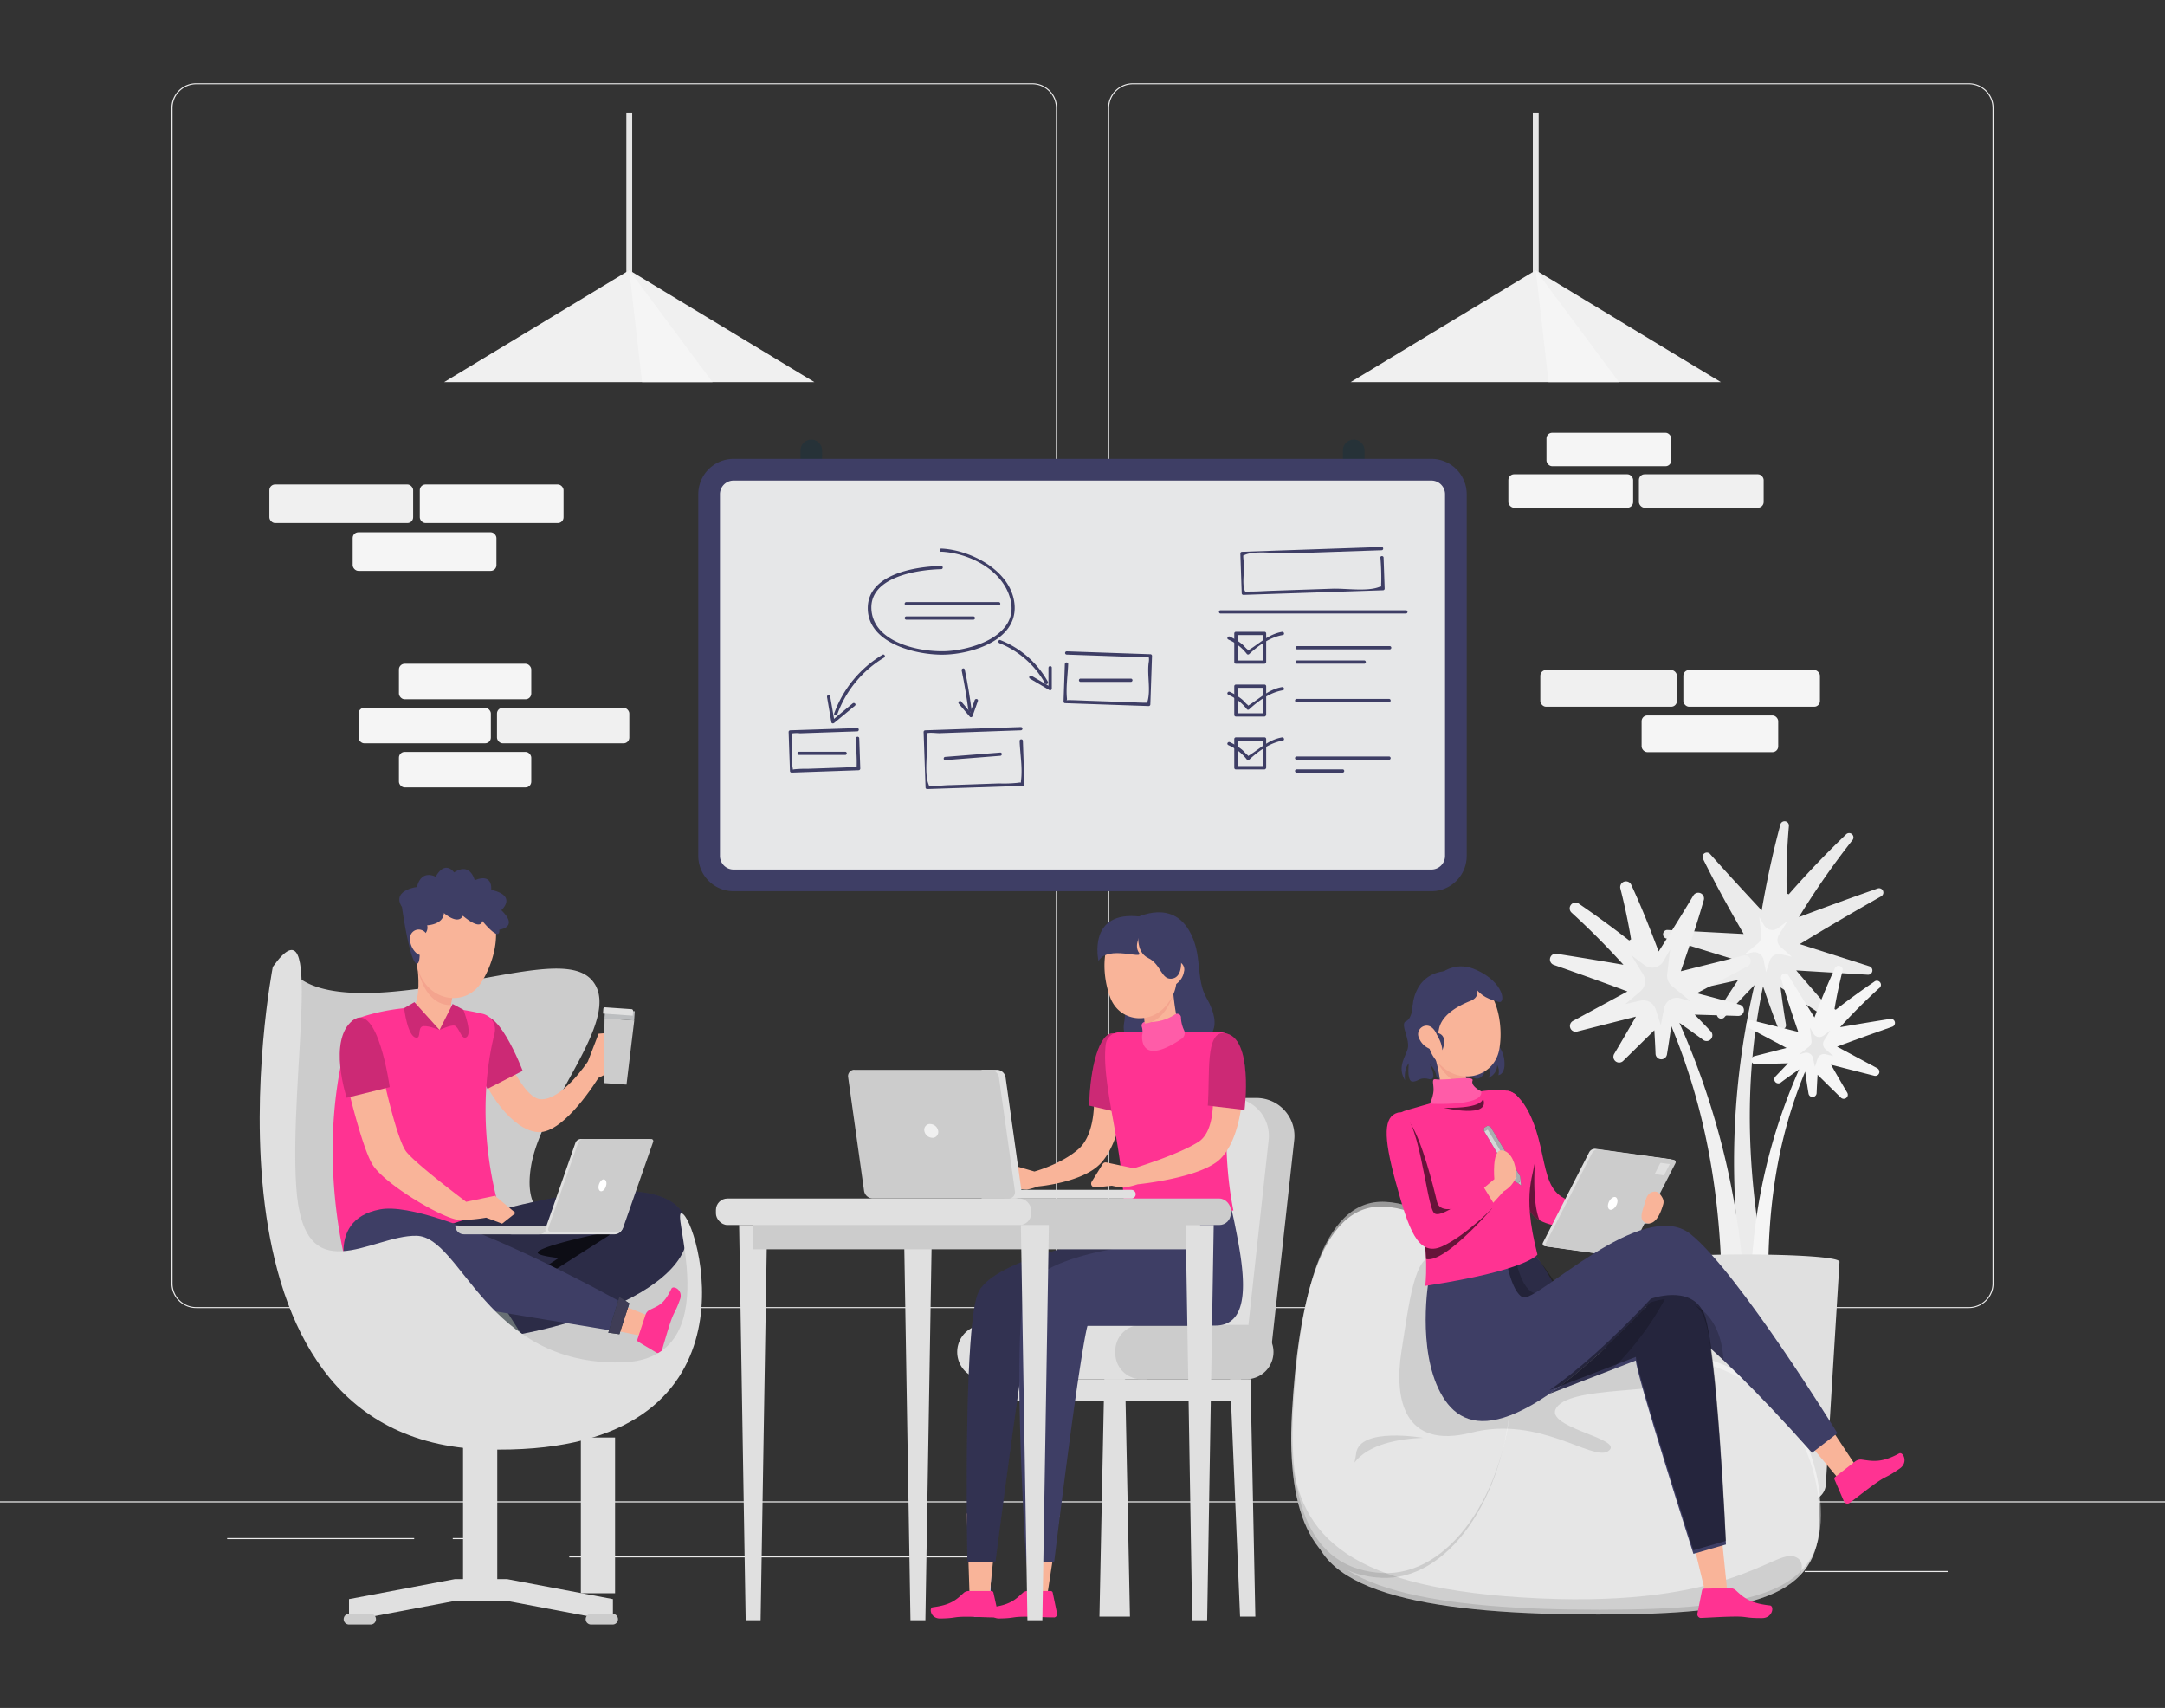  <!DOCTYPE svg PUBLIC "-//W3C//DTD SVG 1.1//EN" "http://www.w3.org/Graphics/SVG/1.1/DTD/svg11.dtd">
<svg id="a1cb9ae2-45c7-4710-b3ee-d75707dd75d7" data-name="Layer 1" xmlns="http://www.w3.org/2000/svg" width="865.76" height="682.89" viewBox="0 0 865.76 682.89">
<rect x="0" y="0" width="865.76" height="682.89" fill="#333333" stroke="none"/>
<defs>
<style xmlns="http://www.w3.org/1999/xhtml">*, ::after, ::before { box-sizing: border-box; }
img, svg { vertical-align: middle; }
</style>
<style xmlns="http://www.w3.org/1999/xhtml">*, body, html { -moz-osx-font-smoothing: grayscale; }
img, svg { max-width: 100%; }
</style>
</defs>
<g id="ef863172-59f6-4d36-a805-f70f85127a40" data-name="freepik--background-complete--inject-17">
<rect x="721.67" y="628.13" width="57.35" height="0.43" fill="#ebebeb"/>
<rect x="558.47" y="632.84" width="15.05" height="0.43" fill="#ebebeb"/>
<rect x="686.71" y="612.06" width="33.23" height="0.43" fill="#ebebeb"/>
<rect x="90.84" y="614.97" width="74.78" height="0.43" fill="#ebebeb"/>
<rect x="181.05" y="614.97" width="10.96" height="0.43" fill="#ebebeb"/>
<rect x="227.64" y="622.27" width="162.21" height="0.43" fill="#ebebeb"/>
<path d="M412.8,523H78.44a9.89,9.89,0,0,1-9.89-9.89v-470a9.89,9.89,0,0,1,9.89-9.8H412.8a9.88,9.88,0,0,1,9.88,9.89h0v469.9A9.88,9.88,0,0,1,412.8,523ZM78.44,33.71A9.48,9.48,0,0,0,69,43.16v470a9.48,9.48,0,0,0,9.46,9.46H412.8a9.48,9.48,0,0,0,9.45-9.46v-470a9.47,9.47,0,0,0-9.45-9.45Z" fill="#ebebeb"/>
<path d="M787.33,523H453a9.89,9.89,0,0,1-9.89-9.89v-470a9.89,9.89,0,0,1,9.89-9.8H787.33a9.88,9.88,0,0,1,9.88,9.89v469.9A9.88,9.88,0,0,1,787.33,523ZM453,33.71a9.48,9.48,0,0,0-9.46,9.45v470a9.48,9.48,0,0,0,9.46,9.46H787.33a9.48,9.48,0,0,0,9.45-9.46v-470a9.47,9.47,0,0,0-9.45-9.45Z" fill="#ebebeb"/>
<rect y="600.27" width="865.76" height="0.43" fill="#ebebeb"/>
<path d="M692.61,383.36l-26.46-8.17a1.73,1.73,0,0,1-1-2.22,1.7,1.7,0,0,1,1.62-1.14l30.51,1.61c-7.2-12.52-11.46-20.35-16.31-30.15a1.73,1.73,0,0,1,2.82-1.9c6.51,7.32,12,13.26,20.69,22.63,2.08-12.12,4.51-23.29,7.52-34.5a1.74,1.74,0,0,1,3.38.59,238.9,238.9,0,0,0-.89,27.15l.83.3q11-12.54,23.05-24.09a1.73,1.73,0,0,1,2.51,2.32,316.54,316.54,0,0,0-21.52,30.91q15.69-5.93,31.55-11.48a1.73,1.73,0,0,1,1.42,3.12c-11,6.21-21.79,12.57-32.63,19.15l27.9,8.88a1.73,1.73,0,0,1-.62,3.36L718.29,388c5.66,6.63,9.61,11.18,14.18,16.33a1.73,1.73,0,0,1-2.23,2.58c-5.77-3.83-10.82-7.22-18.22-12.12.76,5.88,1.4,10.39,2.18,14.92a1.73,1.73,0,0,1-3.29.92c-1.92-4.9-3.67-9.77-5.88-16.24-8.33,39.82-6.19,78.49,1.88,118.11l-10-1.74a309.84,309.84,0,0,1,4.68-116.91c-5,5.2-8.66,9.06-12.12,13a1.74,1.74,0,0,1-2.76-2c2.36-3.91,4.9-7.87,8.33-13-8.91,2-15,3.31-21.75,4.83a1.73,1.73,0,0,1-2-1.39,1.75,1.75,0,0,1,.87-1.83C678.38,390.15,684.14,387.38,692.61,383.36Z" fill="#ebebeb"/>
<path d="M678.53,397.12l20.33-10.77a2.3,2.3,0,0,0-1.64-4.27l-25.09,6.25c4.08-11.78,6.68-19.71,9.19-28.43a2.3,2.3,0,0,0-4.19-1.82c-4.12,6.92-8,13.16-13.85,22.35-3.57-9.42-7-18.18-11-26.73a2.3,2.3,0,0,0-4.31,1.54c1.73,6.79,3.17,13.63,4.28,20.33l-.76.45q-9.87-7.69-20.19-14.74a2.31,2.31,0,0,0-2.88,3.59q10.88,9.94,20.78,20.88-13.35-2.31-26.75-4.4a2.3,2.3,0,0,0-1.09,4.45c9.87,3.46,19.67,6.93,29.43,10.61l-21.62,11.71a2.3,2.3,0,0,0,1.73,4.26l23.29-5.91c-3.38,5.91-6,10.39-8.66,14.86a2.3,2.3,0,0,0,3.6,2.82l12.42-12.22c.2,3.46.38,6.54.48,9.38a2.3,2.3,0,0,0,4.57.3c.57-3.47,1.13-7.07,1.73-11.38,15.59,37.59,20.78,75.95,20.19,116.38l9.47-3.64a309.66,309.66,0,0,0-26.42-114c3.6,2.53,6.62,4.68,9.37,6.71a2.31,2.31,0,0,0,3.05-3.47c-1.87-2-3.93-4.1-6.31-6.53,6.93.2,12.23.35,17.32.52a2.3,2.3,0,0,0,.67-4.52C690.72,400.33,685.48,398.92,678.53,397.12Z" fill="#f0f0f0"/>
<path d="M714.43,419l-15.17-8.06a1.63,1.63,0,0,1-.66-2.2,1.65,1.65,0,0,1,1.82-.81l18.68,4.66c-3-8.76-4.93-14.58-6.8-21.09a1.63,1.63,0,0,1,3-1.28c3.08,5.09,6,9.76,10.28,16.6,2.62-7,5.32-13.5,8.28-19.89a1.63,1.63,0,0,1,3,1.09c-1.33,5.19-2.43,10.39-3.26,15.43l.49.27q7.49-5.83,15.34-11.16a1.63,1.63,0,1,1,2,2.56q-8.19,7.42-15.59,15.58,10-1.73,20-3.31a1.63,1.63,0,0,1,.78,3.16q-11,3.83-22,7.93l16.11,8.65a1.63,1.63,0,0,1-1.18,3l-17.32-4.4c2.53,4.45,4.45,7.77,6.46,11.15a1.63,1.63,0,0,1-2.54,2l-9.32-9.16c-.17,2.75-.29,5.11-.38,7.31a1.63,1.63,0,0,1-3.24.21c-.43-2.62-.86-5.42-1.35-8.77-11.39,27.41-15.1,55.41-14.72,84.85l-6.92-2.65a226,226,0,0,1,19.25-83.11c-2.79,2-5.19,3.63-7.24,5.19a1.62,1.62,0,0,1-2.16-2.42c1.47-1.56,3.06-3.22,4.95-5.2L702,425.5a1.63,1.63,0,0,1-.49-3.2C705.27,421.36,709.18,420.33,714.43,419Z" fill="#f5f5f5"/>
<path d="M671.68,600h51.63a6.82,6.82,0,0,0,6.82-6.4l5.47-89.07c.25-3.93-76.46-3.93-76.18,0l5.49,89.07A6.82,6.82,0,0,0,671.68,600Z" fill="#e0e0e0"/>
<path d="M668.54,394.18a5.21,5.21,0,0,1-1.85-4.62l1.16-9.87-2.65,4.59a5.19,5.19,0,0,1-7.08,1.94,3.76,3.76,0,0,1-.59-.39l-5.19-3.91,4.72,7.64a5.2,5.2,0,0,1-1,6.72l-6.11,5.19,6-1.37a5.19,5.19,0,0,1,6.13,3.46l2.06,6.31,1.32-6.7a5.2,5.2,0,0,1,6.08-4.13,4.94,4.94,0,0,1,.52.13l4,1.17Z" fill="#e6e6e6"/>
<path d="M703,377.18a3.77,3.77,0,0,0,1.35-3.38l-.85-7.22,1.94,3.36a3.81,3.81,0,0,0,5.2,1.41,3.62,3.62,0,0,0,.41-.27l3.78-2.86-3.47,5.58a3.81,3.81,0,0,0,.77,4.9l4.46,3.84-4.38-1a3.81,3.81,0,0,0-4.47,2.53l-1.5,4.6-1-4.9a3.83,3.83,0,0,0-4.5-3l-.32.08-2.94.86Z" fill="#f5f5f5"/>
<path d="M723.4,418.51a2.8,2.8,0,0,0,1-2.44l-.61-5.2,1.39,2.41a2.73,2.73,0,0,0,3.73,1l.28-.19,2.72-2.06-2.47,4a2.73,2.73,0,0,0,.53,3.46l3.21,2.76-3.14-.73a2.72,2.72,0,0,0-3.2,1.73l-1.09,3.31L725,423.1a2.74,2.74,0,0,0-3.22-2.16l-.25.06-2.11.62Z" fill="#e6e6e6"/>
<rect x="618.42" y="173.03" width="49.89" height="13.38" rx="2.29" fill="#f5f5f5"/>
<rect x="603.18" y="189.62" width="49.89" height="13.38" rx="2.29" fill="#f5f5f5"/>
<rect x="655.38" y="189.62" width="49.89" height="13.38" rx="2.29" fill="#f0f0f0"/>
<rect x="159.53" y="265.39" width="52.92" height="14.2" rx="2.29" fill="#f5f5f5"/>
<rect x="159.53" y="300.63" width="52.92" height="14.2" rx="2.29" fill="#f5f5f5"/>
<rect x="143.37" y="283" width="52.92" height="14.2" rx="2.29" fill="#f5f5f5"/>
<rect x="198.74" y="283" width="52.92" height="14.2" rx="2.29" fill="#f0f0f0"/>
<rect x="656.46" y="286.06" width="54.63" height="14.67" rx="2.29" fill="#f5f5f5"/>
<rect x="673.15" y="267.9" width="54.63" height="14.67" rx="2.29" fill="#f5f5f5"/>
<rect x="615.96" y="267.9" width="54.63" height="14.67" rx="2.29" fill="#f0f0f0"/>
<rect x="141.03" y="212.82" width="57.49" height="15.43" rx="2.29" fill="#f5f5f5"/>
<rect x="167.87" y="193.7" width="57.49" height="15.43" rx="2.29" fill="#f5f5f5"/>
<rect x="107.72" y="193.7" width="57.49" height="15.43" rx="2.29" fill="#f0f0f0"/>
<rect x="250.47" y="45" width="2.34" height="69.3" fill="#e6e6e6"/>
<polygon points="177.59 152.79 251.63 108.05 325.68 152.79 177.59 152.79" fill="#f0f0f0"/>
<polygon points="256.75 152.79 251.63 108.05 284.92 152.79 256.75 152.79" fill="#f5f5f5"/>
<rect x="612.96" y="45" width="2.34" height="69.3" fill="#e6e6e6"/>
<polygon points="540.1 152.79 614.14 108.05 688.18 152.79 540.1 152.79" fill="#f0f0f0"/>
<polygon points="619.25 152.79 614.14 108.05 647.42 152.79 619.25 152.79" fill="#f5f5f5"/>
</g>
<path d="M328.78,188.77h-8.66v-8.66a4.33,4.33,0,0,1,4.3-4.33h0a4.33,4.33,0,0,1,4.33,4.33Z" fill="#263238"/>
<path d="M545.64,188.77H537v-8.66a4.33,4.33,0,0,1,4.33-4.33h0a4.32,4.32,0,0,1,4.33,4.3v8.69Z" fill="#263238"/>
<rect x="283.57" y="187.8" width="298.62" height="164.2" rx="9.77" fill="#e6e7e8"/>
<path d="M572.43,356.33H293.34a14.12,14.12,0,0,1-14.1-14.1V197.57a14.12,14.12,0,0,1,14.1-14.1H572.43a14.11,14.11,0,0,1,14.09,14.1V342.23A14.11,14.11,0,0,1,572.43,356.33ZM293.34,192.13a5.46,5.46,0,0,0-5.44,5.44V342.23a5.46,5.46,0,0,0,5.44,5.44H572.43a5.46,5.46,0,0,0,5.43-5.44V197.57a5.46,5.46,0,0,0-5.43-5.44Z" fill="#3E3E65" data-secondary="true"/>
<path d="M376.4,220.58c11.15.52,24.85,7.36,27.7,19.27,3.47,14.34-15.58,20.17-26.26,20.52-10.17.31-27.47-3.31-29.25-15.59-2-14,18.08-17,27.86-17.21a.65.65,0,0,0,.54-.75.66.66,0,0,0-.54-.55c-10.18.25-29.43,3.12-29.43,16.89,0,14.28,19.86,18.9,30.78,18.58s28.62-5.67,27.95-19.41-17.21-22.43-29.33-23a.65.65,0,0,0,0,1.3Z" fill="#3E3E65" data-secondary="true"/>
<path d="M342.2,295.22c.12,3.69.5,7.43.38,11.12,0,1.09,1.21.43-.66.4s-3.46.12-5.29.17l-13.56.47a49.32,49.32,0,0,0-5.3.19c-1.87.28-.61.45-.71-.1-.73-3.88-.29-8.37-.43-12.33a7.25,7.25,0,0,1,0-2.08c.26-.85-1,.54-.44.28a12.17,12.17,0,0,1,3.76-.14l22.84-.78c.83,0,.85-1.34,0-1.3L316,292a.66.66,0,0,0-.64.66q.26,7.76.54,15.58a.66.66,0,0,0,.64.66l26.82-.94a.68.68,0,0,0,.66-.64l-.42-12.12c0-.83-1.33-.83-1.3,0Z" fill="#3E3E65" data-secondary="true"/>
<path d="M407.74,296.3c.17,5.09,1.23,10.82.54,15.84-.26,2,1.4.33-1.2.83a51.42,51.42,0,0,1-7.55.26l-19.3.68c-2.46,0-5.08.41-7.55.26s-.77.84-1.3-.42c-1.85-4.38-.43-12.78-.61-17.57,0-1.74.26-3.28-.43-2.86,1-.62,4.09-.14,5.35-.17L408.22,292a.65.65,0,0,0,0-1.3L370,292a.68.68,0,0,0-.66.66l.78,22.18a.63.63,0,0,0,.61.64h0L409,314.2a.64.64,0,0,0,.64-.64c-.19-5.77-.4-11.51-.59-17.32,0-.83-1.33-.83-1.3,0Z" fill="#3E3E65" data-secondary="true"/>
<path d="M552,222.86a90.16,90.16,0,0,1,.34,10.13c-.22,3.19,1.41.82-.9,1.73-4.95,1.86-13.35.47-18.68.66l-24.45.83c-2.79.11-5.59.31-8.38.3-.47,0-1.73.31-2.1,0-1.26-.73.9,1.52,0-.21-1.19-2.36-.26-7.72-.34-10.39,0-.66-.61-3.86-.16-4.42-.34.44-.64.85.4.39,4.23-1.94,13.07-.45,17.61-.61L552.5,220c.83,0,.83-1.33,0-1.3l-55.85,1.92a.67.67,0,0,0-.65.66c.19,5.32.36,10.61.55,15.93a.66.66,0,0,0,.66.64L553.05,236a.66.66,0,0,0,.66-.64l-.43-12.4c0-.83-1.34-.83-1.3,0Z" fill="#3E3E65" data-secondary="true"/>
<path d="M562.33,244H488a.66.66,0,0,0,0,1.3h74.3a.66.66,0,0,0,.54-.76A.65.65,0,0,0,562.33,244Z" fill="#3E3E65" data-secondary="true"/>
<path d="M555.82,258.34H518.63a.66.66,0,0,0,0,1.3h37.19a.66.66,0,0,0,0-1.3Z" fill="#3E3E65" data-secondary="true"/>
<path d="M545.64,264.07h-27a.67.67,0,0,0-.55.76.66.66,0,0,0,.55.54h27a.66.66,0,0,0,0-1.3Z" fill="#3E3E65" data-secondary="true"/>
<path d="M399.46,240.73H362.32a.66.66,0,0,0-.54.76.65.65,0,0,0,.54.54h37.14a.67.67,0,0,0,.55-.76A.68.68,0,0,0,399.46,240.73Z" fill="#3E3E65" data-secondary="true"/>
<path d="M389.33,246.46h-27a.66.66,0,0,0-.54.76.64.64,0,0,0,.54.54h27a.66.66,0,0,0,.55-.75A.68.68,0,0,0,389.33,246.46Z" fill="#3E3E65" data-secondary="true"/>
<path d="M555.56,279.45H518.42a.66.66,0,0,0,0,1.3h37.14a.66.66,0,0,0,.54-.76A.64.64,0,0,0,555.56,279.45Z" fill="#3E3E65" data-secondary="true"/>
<path d="M537,307.6H518.42a.66.66,0,0,0-.54.76.64.64,0,0,0,.54.54H537a.65.65,0,0,0,.54-.75A.66.66,0,0,0,537,307.6Z" fill="#3E3E65" data-secondary="true"/>
<path d="M338.06,300.56H319.48a.65.65,0,0,0,0,1.29h18.58a.65.65,0,0,0,.55-.75.66.66,0,0,0-.55-.54Z" fill="#3E3E65" data-secondary="true"/>
<path d="M400,300.89l-22,1.73c-.83,0-.85,1.36,0,1.3l22-1.74C400.81,302.18,400.83,300.82,400,300.89Z" fill="#3E3E65" data-secondary="true"/>
<path d="M452.29,271.33H432a.66.66,0,0,0,0,1.3h20.31a.67.67,0,0,0,.55-.76A.66.66,0,0,0,452.29,271.33Z" fill="#3E3E65" data-secondary="true"/>
<path d="M555.56,302.46H518.42a.66.66,0,0,0-.54.76.65.65,0,0,0,.54.54h37.14a.66.66,0,0,0,0-1.3Z" fill="#3E3E65" data-secondary="true"/>
<path d="M425.82,265.39l-.52,15.12a.62.62,0,0,0,.6.64h0l33.47,1.16a.66.66,0,0,0,.64-.64l.67-19.45a.65.65,0,0,0-.65-.64l-33.46-1.16a.65.65,0,0,0,0,1.3l28.49,1c1.07,0,3.62-.4,4.52.15s-.64-1.21-.21-.19a5.76,5.76,0,0,1,0,2.11c-.76,5,.93,11.08-.56,15.9-.36,1.18,1.3.17-1.05.28-2,0-4-.14-6-.21l-17.49-.61c-2.19-.08-4.39-.19-6.61-.22s-.83.64-1-.66c-.45-4.47.33-9.37.49-13.85a.67.67,0,0,0-.76-.55.66.66,0,0,0-.54.55Z" fill="#3E3E65" data-secondary="true"/>
<path d="M352.92,261.79a45.14,45.14,0,0,0-19.34,23.48c-.28.79,1,1.12,1.25.34a43.82,43.82,0,0,1,18.75-22.7C354.29,262.48,353.58,261.35,352.92,261.79Z" fill="#3E3E65" data-secondary="true"/>
<path d="M330.72,278.69c.57,3.36,1.16,6.73,1.73,10.09.09.54.75.57,1.09.3l8.37-6.93c.64-.54-.28-1.45-.92-.92l-8.36,6.93,1.07.28c-.57-3.36-1.14-6.74-1.73-10.1C331.83,277.51,330.58,277.87,330.72,278.69Z" fill="#3E3E65" data-secondary="true"/>
<path d="M399.69,257.18a36.23,36.23,0,0,1,18.21,16.05c.4.75,1.53.09,1.13-.66a37.53,37.53,0,0,0-19-16.64c-.78-.31-1.11.94-.34,1.25Z" fill="#3E3E65" data-secondary="true"/>
<path d="M419.27,266.88v8.47l1-.56-7.76-4.59a.65.65,0,0,0-.64,1.13l7.76,4.59a.66.66,0,0,0,.89-.27.64.64,0,0,0,.08-.3v-8.47a.66.66,0,0,0-1.3,0Z" fill="#3E3E65" data-secondary="true"/>
<path d="M384.56,268.06c1.12,5.35,2,10.75,2.73,16.17.12.81,1.37.47,1.25-.35-.75-5.42-1.6-10.82-2.74-16.17C385.63,266.9,384.38,267.24,384.56,268.06Z" fill="#3E3E65" data-secondary="true"/>
<path d="M389.78,279.93c-.71,2-1.42,4-2.11,6l1.08-.27q-2.19-2.61-4.4-5.2c-.54-.64-1.46.29-.92.92l4.4,5.19a.65.65,0,0,0,.93,0,.78.78,0,0,0,.16-.28l2.13-6C391.33,279.48,390.06,279.15,389.78,279.93Z" fill="#3E3E65" data-secondary="true"/>
<path d="M505.69,264.09H494.21l.66.64V253.27l-.66.64h11.48l-.66-.64v11.46a.66.66,0,0,0,.76.54.64.64,0,0,0,.54-.54V253.27a.66.66,0,0,0-.64-.66H494.21a.66.66,0,0,0-.64.66v11.46a.66.66,0,0,0,.64.66h11.48a.66.66,0,0,0,0-1.3Z" fill="#3E3E65" data-secondary="true"/>
<path d="M505.69,285.2H494.21l.66.64V274.38l-.66.64h11.48l-.66-.64v11.46a.66.66,0,0,0,.76.54.64.64,0,0,0,.54-.54V274.38a.66.66,0,0,0-.64-.66H494.21a.66.66,0,0,0-.64.66v11.46a.66.66,0,0,0,.64.66h11.48a.67.67,0,0,0,.55-.76A.66.66,0,0,0,505.69,285.2Z" fill="#3E3E65" data-secondary="true"/>
<path d="M505.69,306.29H494.21l.66.66V295.47l-.66.65h11.48l-.66-.65V307a.67.67,0,0,0,.76.54.66.66,0,0,0,.54-.54V295.47a.67.67,0,0,0-.64-.65H494.21a.67.67,0,0,0-.64.65V307a.66.66,0,0,0,.64.64h11.48a.67.67,0,0,0,.55-.76A.66.66,0,0,0,505.69,306.29Z" fill="#3E3E65" data-secondary="true"/>
<path d="M491.15,255.69a19.07,19.07,0,0,1,7.39,5.7.65.65,0,0,0,.88.22l.13-.1c3.74-3.46,8.39-6.77,13.45-7.62.83-.14.48-1.4-.33-1.26-5.33.92-8.74,4.43-13.11,7.15-1.4.88-.1.4-.57,0-.9-.64-1.63-1.73-2.53-2.41a22.24,22.24,0,0,0-4.67-2.84c-.75-.34-1.4.78-.64,1.11Z" fill="#3E3E65" data-secondary="true"/>
<path d="M491.15,277.79a18.83,18.83,0,0,1,7.39,5.68.65.65,0,0,0,.88.23.57.57,0,0,0,.13-.1c3.74-3.46,8.39-6.77,13.45-7.61.83-.14.48-1.41-.33-1.27-5.33.9-8.74,4.43-13.11,7.15-1.4.89-.1.4-.57,0-.9-.65-1.63-1.73-2.53-2.4a22.33,22.33,0,0,0-4.67-2.86c-.75-.33-1.4.78-.64,1.12Z" fill="#3E3E65" data-secondary="true"/>
<path d="M491.15,297.91a18.83,18.83,0,0,1,7.39,5.68.65.65,0,0,0,.88.23l.13-.09c3.74-3.47,8.39-6.78,13.45-7.62.83-.16.48-1.41-.33-1.27-5.33.9-8.74,4.44-13.11,7.15-1.4.89-.1.4-.57,0-.9-.65-1.63-1.73-2.53-2.4a22.33,22.33,0,0,0-4.67-2.86c-.75-.33-1.4.78-.64,1.13Z" fill="#3E3E65" data-secondary="true"/>
<path d="M524.88,607.68c0,30.42,51.18,37.85,114.28,37.85s88.46-7.43,88.46-37.85-17.69-67.39-80.91-67.39S524.88,577.27,524.88,607.68Z" fill="#ccc"/>
<path d="M525.41,605.76c0,30.42,51.18,37.85,114.28,37.85s88.46-7.43,88.46-37.85-17.69-67.39-80.91-67.39S525.41,575.35,525.41,605.76Z" fill="#fff" opacity="0.5" style="isolation:isolate"/>
<path d="M516.64,565.06c-2.34,41.82,9.22,64.4,35.6,65.8s49.62-31.25,51.94-73.07-24.24-73.86-50.59-75.34S519,523.23,516.64,565.06Z" fill="#ccc"/>
<path d="M517.17,563.14c-2.34,41.82,9.23,64.4,35.6,65.8s49.62-31.25,51.94-73.07S580.47,482,554.12,480.53,519.49,521.31,517.17,563.14Z" fill="#fff" opacity="0.5" style="isolation:isolate"/>
<path d="M645.41,543.89s24.54-3.12,26.7,5.54-40.47,3.89-49,12.55,27.81,13.11,19.9,18.29c-6.22,4.07-27.47-14.39-54.58-7.47s-31-13.52-28-32.51,5.2-39.41,13.42-37.85S608.75,541.36,645.41,543.89Z" opacity="0.1" style="isolation:isolate"/>
<path d="M569.1,574.9s-25.38-4.47-26.79,6.16S539,576,569.1,574.9Z" opacity="0.1" style="isolation:isolate"/>
<path d="M528.12,619.78c-7.14-8.36-11-21.33-11.71-38.7,3.26,33.07,22.51,54.51,99.13,58s93.73-19.48,102-16.73c3.47,1.14,3.47,4.31,2.32,7.58-11.7,12.12-37.26,15.59-80.69,15.59C585.45,645.53,540.41,640.13,528.12,619.78Z" opacity="0.1" style="isolation:isolate"/>
<path d="M660.08,478.26a11.7,11.7,0,0,0-5.7,2.72c-2.13,2.15-8.35,1.92-8.35,1.92l-.62,7.05,14.2-.83Z" fill="#d1d3d4"/>
<path d="M602.81,436.15c1.86-.1,9,3.6,13.23,22.34s3.33,25,36.54,22.87l-1.08,9.34s-28.77,3.08-37.36-3.81S596,436.55,602.81,436.15Z" fill="#FF3392" data-primary="true"/>
<path d="M612.37,459.2l1.63,2.86s-1.73,17.64,1.61,25.78a11.19,11.19,0,0,1-1.47-.95c-2.3-1.86-4.68-6.38-6.79-12Z" opacity="0.6" style="isolation:isolate"/>
<path d="M565,401.75s-.24,5.47-2.77,6.58,1.86,7.37.63,11.2-4.06,7.27-1,12.4c0,0-.65-4.28,1.51-6.82,0,0-.9,7.16,1.42,7.32s2.77-1.94,6.58-1,.45-5.85.45-5.85a8.1,8.1,0,0,1,2.56,4.59c1,3.58,11.1-.56,15.21.91s5.19-6.09,5.19-6.09,1.84,4.5.35,6a5.57,5.57,0,0,0,3.58-5.2,5.43,5.43,0,0,1,.47,4.1s3.12-.22,2.34-6.25-5.48-7.75-6.7-12.53S578.5,397,578.5,397Z" fill="#3E3E65" data-secondary="true"/>
<path d="M573.14,420.15,586,428.52c0,9,6.46,8.53,6.46,8.53s.11,3.15-7.74,4.31a49.86,49.86,0,0,1-10.56.85C578,437.52,575,426.28,573.14,420.15Z" fill="#f9b499"/>
<path d="M586.8,433.35a11.54,11.54,0,0,1-.89-4.89L574.45,421l-.71,1.28S578.07,433.92,586.8,433.35Z" fill="#f4a48e" style="isolation:isolate"/>
<path d="M569.36,406.4c1.3,10.48,1.63,15,7.27,20,8.49,7.62,21.06,3.74,22.93-6.92,1.73-9.6-.75-25.11-11.29-28.64a14.36,14.36,0,0,0-18.91,15.58Z" fill="#f9b499"/>
<path d="M588.46,391.57s5.63,6.23-.5,8.65-11.66,6.18-12.56,11.36a6.31,6.31,0,0,1-5.9,5.33s-8.1-10.28-2.87-21.07S586.33,387.79,588.46,391.57Z" fill="#3E3E65" data-secondary="true"/>
<path d="M572.2,393.18s6.77-10.48,18.11-5.41,11.85,13.68,9,12.83-7.4-1.73-10.65-7.56S572.2,393.18,572.2,393.18Z" fill="#3E3E65" data-secondary="true"/>
<path d="M573.86,412.92s5.6-.33,2.93,7A12.76,12.76,0,0,0,573.86,412.92Z" fill="#3E3E65" data-secondary="true"/>
<path d="M567.39,414.89a7.7,7.7,0,0,0,4,4.31c2.46,1.13,4.1-1,3.75-3.46-.31-2.27-1.95-5.61-4.6-5.66a3.46,3.46,0,0,0-3.46,3.46A3.14,3.14,0,0,0,567.39,414.89Z" fill="#f9b499"/>
<path d="M647.59,502.4l-29.9-4.14a1,1,0,0,1-.81-1.05,1.18,1.18,0,0,1,.1-.3l18.49-36.15a2.61,2.61,0,0,1,2.7-1.41l29.91,4.14a.92.92,0,0,1,.8,1,.9.9,0,0,1-.09.32L650.21,501A2.6,2.6,0,0,1,647.59,502.4Z" fill="#e0e0e0"/>
<path d="M648.73,502.61l-29.92-4.16a.91.91,0,0,1-.78-1,.8.8,0,0,1,.09-.3L636.68,461a2.66,2.66,0,0,1,2.72-1.4l29.9,4.13a.94.94,0,0,1,.79,1.07,1.31,1.31,0,0,1-.09.28l-18.56,36.16A2.68,2.68,0,0,1,648.73,502.61Z" fill="#ccc"/>
<path d="M665.22,469.92l-3.46-.49a.09.09,0,0,1,0-.14h0l2.13-4.18a.33.33,0,0,1,.31-.15l3.46.47a.1.1,0,0,1,0,.14h0l-2.13,4.14A.33.33,0,0,1,665.22,469.92Z" fill="#e0e0e0"/>
<path d="M646.59,481.4c-.51,1.4-1.73,2.44-2.62,2.32s-1.26-1.39-.76-2.79,1.73-2.46,2.62-2.34S647.11,480,646.59,481.4Z" fill="#fff"/>
<polygon points="676.87 615.87 682.55 639.16 690.71 636.26 688.3 612.61 676.87 615.87" fill="#f9b499"/>
<path d="M691.36,635l-9.87.19a.89.89,0,0,0-.88.73l-1.85,9.26a1.52,1.52,0,0,0,1.18,1.73h.33c4.08-.15,7.72-.45,12.81-.53,6-.11,4.48.64,11.55.6,4.26,0,5-4.86,3.15-5.07-8.29-.89-10.67-3.34-13.85-6.24A3.73,3.73,0,0,0,691.36,635Z" fill="#FF3392" data-primary="true"/>
<path d="M597.78,503l13-5a77.46,77.46,0,0,1,11.12,16.58c4.26,9-16.24,9-16.24,9l-6.46-12.12Z" fill="#3E3E65" data-secondary="true"/>
<path d="M600.84,507.1l13-5A77.52,77.52,0,0,1,625,518.67c4.26,9-16.24,9-16.24,9l-6.46-12.12Z" opacity="0.3" style="isolation:isolate"/>
<path d="M605.36,500.1c3.69,20.41,10.3,16.76,10.3,16.76l-2.89,4.26-7.86,1-5.68-10.66L597.78,503Z" opacity="0.2" style="isolation:isolate"/>
<polygon points="720.35 573.51 738.6 595.3 745.02 590.47 728.99 566.24 720.35 573.51" fill="#f9b499"/>
<path d="M741.77,584.39l-7.83,6.09a.92.92,0,0,0-.31,1.11l3.72,8.66a1.52,1.52,0,0,0,2,.82h0l.29-.15c3.27-2.44,6.1-4.75,10.24-7.73,4.88-3.46,4.06-2,9.87-6.06,3.46-2.44,1.29-6.82-.32-6-7.3,4-10.84,3-15.15,2.44A3.69,3.69,0,0,0,741.77,584.39Z" fill="#FF3392" data-primary="true"/>
<path d="M571.3,511.82s-4.73,27.34,4.71,45,30.37,20.88,84.17-36.1c0,0,18.91,8.79,64.45,60.15l10.13-7.84S695.12,508.67,676,493.4s-61.68,27.7-67.06,25.28c-4.8-2.13-7.07-17-7.07-17Z" fill="#3E3E65" data-secondary="true"/>
<path d="M619.63,557.27c10.87-7.49,24.24-19.23,40.55-36.55,0,0,15.58-5.77,21,5.35s9,91.46,9,91.46l-13,3.74s-23.16-72.52-23-77.3Z" fill="#3E3E65" data-secondary="true"/>
<path d="M619.63,555.83c10.87-7.5,24.24-19.24,40.55-36.55,0,0,15.58-5.77,21,5.35s9,91.46,9,91.46l-13,3.74s-23.16-72.52-23-77.3Z" opacity="0.4" style="isolation:isolate"/>
<path d="M681.18,526.07a11.39,11.39,0,0,0-3.86-4.54c4.62,2.45,11.12,8.33,11.88,22.36h0q-2.76-2.6-5.19-4.83A53.56,53.56,0,0,0,681.18,526.07Z" opacity="0.2" style="isolation:isolate"/>
<path d="M660.18,520.72a27.46,27.46,0,0,1,5.59-1.28,120.05,120.05,0,0,1-21.24,28.19l-24.9,9.59C630.5,549.78,643.82,538,660.18,520.72Z" opacity="0.2" style="isolation:isolate"/>
<path d="M614.8,501.62s-3.88,6.29-44.87,12.52c0,0,1.82-12.66-2.51-30.77s-20.26-35.15-4.67-39.55,42.59-13.45,44.91-3.65,6.55,14.08,6.37,21.89S608.13,475.54,614.8,501.62Z" fill="#FF3392" data-primary="true"/>
<path d="M665.11,481.47a3.31,3.31,0,0,0-.27-2.45c-.61-1.19-1.73-2.73-3.24-2.58-2.49.25-3.15,2-3.78,4.33s-2.59,6.41-.34,7.83S662.92,489.22,665.11,481.47Z" fill="#f9b499"/>
<path d="M571.79,441.28s21.8,1.24,20.51-4.95c0,0-4.24-2-3.46-4.26s-10.39.08-14.79-.54c-1.73-.26-.65,2.08-.78,4.57A14.89,14.89,0,0,1,571.79,441.28Z" fill="#FF3392" data-primary="true"/>
<path d="M571.79,441.28s21.8,1.24,20.51-4.95c0,0-4.24-2-3.46-4.26s-10.39.08-14.79-.54c-1.73-.26-.65,2.08-.78,4.57A14.89,14.89,0,0,1,571.79,441.28Z" fill="#fff" opacity="0.2"/>
<path d="M568.34,487.63l15.95-.21,5.42-3.69,6.13-2.71.81,2.16s-19,22.15-26.41,20.21A101.84,101.84,0,0,0,568.34,487.63Z" opacity="0.6" style="isolation:isolate"/>
<path d="M581.79,483.08s-6.11,1.85-7.15-2.6c-1.5-6.39-6-24.24-10.51-31.06C559.28,442,569,477.67,569,477.67l2.16,7.52,3.47,4.62,7.37-5.19Z" opacity="0.6" style="isolation:isolate"/>
<path d="M593,439.13s.76,4.17-15.59,3.79C577.38,442.92,596.48,447.49,593,439.13Z" opacity="0.6" style="isolation:isolate"/>
<polygon points="608.29 473.95 608.06 472.19 606.81 472.93 608.29 473.95" fill="#263238"/>
<polygon points="608.29 473.95 608.06 472.19 606.81 472.93 608.29 473.95" fill="#fff" opacity="0.7" style="isolation:isolate"/>
<polygon points="593.36 452.03 593.57 450.89 594.88 450.11 595.98 450.45 607.89 470.31 608.15 472.24 606.83 473.03 605.26 471.89 593.36 452.03" fill="#263238"/>
<polygon points="593.36 452.03 593.57 450.89 594.88 450.11 595.98 450.45 607.89 470.31 608.15 472.24 606.83 473.03 605.26 471.89 593.36 452.03" fill="#fff" opacity="0.6" style="isolation:isolate"/>
<rect x="599.31" y="450.45" width="1.52" height="22.54" transform="translate(-152 374.22) rotate(-30.94)" fill="#fff" opacity="0.5" style="isolation:isolate"/>
<path d="M590.81,477.14l6.76-5.68s-1-11.36,2.68-11.5c3-.12,5.42,3.46,6,8.42s-5,8-5,8l-6.53,7.18Z" fill="#f9b499"/>
<path d="M452.38,367.93s15.18-9.35,23.1,4.07c5.61,9.52,2.51,19.05,6.92,26.87,6.93,12.12,2.32,17.85-8.07,20s-27.06,1.87-24.76-10.25C451.93,396.24,440.36,367.76,452.38,367.93Z" fill="#3E3E65" data-secondary="true"/>
<path d="M469,395s1.26,17.78,4.59,18.09a18.62,18.62,0,0,1-15.59,0l-.53-8.19Z" fill="#f9b499"/>
<polygon points="395.62 646.38 389.51 646.38 391.45 551.44 399.6 551.44 395.62 646.38" fill="#407bff"/>
<polygon points="395.62 646.38 389.51 646.38 391.45 551.44 399.6 551.44 395.62 646.38" fill="#fff" opacity="0.7" style="isolation:isolate"/>
<polygon points="445.76 646.38 439.65 646.38 441.59 551.44 449.75 551.44 445.76 646.38" fill="#e0e0e0"/>
<polygon points="495.89 646.38 502 646.38 500.06 551.44 491.91 551.44 495.89 646.38" fill="#e0e0e0"/>
<rect x="395.98" y="551.44" width="100.32" height="8.88" fill="#e0e0e0"/>
<polygon points="445.75 646.38 451.86 646.38 449.92 551.44 441.76 551.44 445.75 646.38" fill="#e0e0e0"/>
<path d="M502.4,439H485.78c-8.66,0-18,4.52-20.45,12.88-6.93,23.69-12.12,97.94-12.12,97.94h44.5a10.6,10.6,0,0,0,10.53-9.44l9.31-84.5a15.2,15.2,0,0,0-13.43-16.79A16.37,16.37,0,0,0,502.4,439Z" fill="#ccc"/>
<path d="M492.26,439H475.63c-8.65,0-18,4.52-20.43,12.88-6.92,23.69-12.12,97.94-12.12,97.94H486a12.31,12.31,0,0,0,12.24-11l9.08-83a15.22,15.22,0,0,0-13.49-16.78A14.12,14.12,0,0,0,492.26,439Z" fill="#e0e0e0"/>
<path d="M458.63,551.44h-65a10.86,10.86,0,0,1-10.85-10.86h0a10.86,10.86,0,0,1,10.85-10.86h65Z" fill="#e0e0e0"/>
<path d="M498.37,551.44h-42A10.39,10.39,0,0,1,446,541.05v-.94a10.39,10.39,0,0,1,10.39-10.39h42a10.86,10.86,0,0,1,10.86,10.86h0a10.86,10.86,0,0,1-10.86,10.86Z" fill="#ccc"/>
<path d="M437.4,436.81s1.46,15.81-6,22.51c-6.78,6.1-17.75,9.09-17.75,9.09L404,465.59a2.37,2.37,0,0,0-2.49.74l-4.31,5.2a2.47,2.47,0,0,0,.48,3.46h0a2.54,2.54,0,0,0,1.86.52l5-.61a41.69,41.69,0,0,0,6.09.75,32.83,32.83,0,0,0,4.56-1.28s17.23-1.49,24.57-8.83,9.19-22.6,9.19-22.6Z" fill="#f9b499"/>
<polygon points="386.65 605.13 387.78 639.69 395.52 639.69 399.13 604.51 386.65 605.13" fill="#f9b499"/>
<path d="M387.65,636.14h8.82a.8.8,0,0,1,.79.64l1.84,8.3a1.37,1.37,0,0,1-1,1.63h-.28c-3.67,0-6.92-.28-11.51-.28-5.4,0-4,.62-10.39.71-3.83,0-4.52-4.31-2.89-4.52,7.43-.92,9.56-3.17,12.43-5.82A3.25,3.25,0,0,1,387.65,636.14Z" fill="#FF3392" data-primary="true"/>
<path d="M477.19,475.25s24.1,54.77.95,54.77h-66.8s-2.89,14.56-13.3,94.61H386.88s-1.87-93.76,4.31-107.74c4.83-11,35.86-18.8,50.54-21.68a9.37,9.37,0,0,0,7.51-7.94l3.26-13.46Z" fill="#3E3E65" data-secondary="true"/>
<path d="M477.19,475.25s24.1,54.77.95,54.77h-66.8s-2.89,14.56-13.3,94.61H386.88s-1.87-93.76,4.31-107.74c4.83-11,35.86-18.8,50.54-21.68a9.37,9.37,0,0,0,7.51-7.94l3.26-13.46Z" opacity="0.2" style="isolation:isolate"/>
<polygon points="409.89 605.15 411.19 639.24 418.58 639.23 423.89 604.53 409.89 605.15" fill="#f9b499"/>
<path d="M411.34,636.14h8.83a.82.82,0,0,1,.8.64l1.73,8.3a1.35,1.35,0,0,1-1,1.62h-.32c-3.67,0-6.92-.28-11.49-.28-5.41,0-4,.62-10.39.71-3.81,0-4.5-4.31-2.89-4.52,7.42-.92,9.57-3.17,12.45-5.82A3.22,3.22,0,0,1,411.34,636.14Z" fill="#FF3392" data-primary="true"/>
<path d="M489.38,476.2s1.73,0,4.33,12.94C497,505.57,501.81,530,486,530H434.91s-2.5,5.94-13.37,94.61H410.37s-6.2-94.89,0-108.86c4.76-10.77,28.42-15.71,41.44-17.4a7.7,7.7,0,0,0,6.92-7.21c.11-3.91-.46-15.58-.46-15.58Z" fill="#3E3E65" data-secondary="true"/>
<path d="M445.63,413.16c-6.24-.94-9.75,14.4-10.08,28.88l14.79,3.46S457.28,414.92,445.63,413.16Z" fill="#FF3392" data-primary="true"/>
<path d="M445.63,413.16c-6.24-.94-9.75,14.4-10.08,28.88l14.79,3.46S457.28,414.92,445.63,413.16Z" opacity="0.2"/>
<path d="M449.57,483.08a210.93,210.93,0,0,0-2.39-23.26c-2.33-14.89-6.35-31.63-5-42.23a5.49,5.49,0,0,1,5.64-4.83h40.45a4.6,4.6,0,0,1,4.5,4.68,1.93,1.93,0,0,0,0,.24c-1.39,11.36-4.9,39.61.45,66.3C493.21,484,462.32,486.44,449.57,483.08Z" fill="#FF3392" data-primary="true"/>
<path d="M484.65,433s2.69,18.39-5.42,23.57-25.83,10.54-25.83,10.54l-11-2.32a1.37,1.37,0,0,0-1.45.61l-4.4,7.1a1.48,1.48,0,0,0,.15,1.73h0a1.58,1.58,0,0,0,1.32.54l6.63-.68a31.21,31.21,0,0,0,4.61.76,37,37,0,0,0,5.69-1.33s25.34-2.48,33.08-10.2,8.65-23.79,8.65-23.79Z" fill="#f9b499"/>
<path d="M489.71,413.11c-7.86-.94-5.78,16.62-6.73,28.93l14.68,1.73S501.4,414.49,489.71,413.11Z" fill="#FF3392" data-primary="true"/>
<path d="M489.71,413.11c-7.86-.94-5.78,16.62-6.73,28.93l14.68,1.73S501.4,414.49,489.71,413.11Z" opacity="0.2"/>
<path d="M456.74,413.9s-1.52,13.11,15.81,1.42a2.71,2.71,0,0,0,.95-3.37,12.87,12.87,0,0,1-1.26-5.2,1.49,1.49,0,0,0-2.3-1.18,18,18,0,0,1-11.78,3,1.51,1.51,0,0,0-1.63,1.38,1.48,1.48,0,0,0,.06.55A6.75,6.75,0,0,1,456.74,413.9Z" fill="#FF3392" data-primary="true"/>
<path d="M456.74,413.9s-1.52,13.11,15.81,1.42a2.71,2.71,0,0,0,.95-3.37,12.87,12.87,0,0,1-1.26-5.2,1.49,1.49,0,0,0-2.3-1.18,18,18,0,0,1-11.78,3,1.51,1.51,0,0,0-1.63,1.38,1.48,1.48,0,0,0,.06.55A6.75,6.75,0,0,1,456.74,413.9Z" fill="#fff" opacity="0.2"/>
<path d="M469.24,397.54h0C469.09,396,469,395,469,395l-11.46,9.9.27,4.33C461.09,409,465.94,406.82,469.24,397.54Z" fill="#f4a48e" style="isolation:isolate"/>
<path d="M469.9,380.69c.92,10.13,1.53,14.41-2.75,20.33-6.43,8.92-19,7.84-23-1.73-3.46-8.66-4.46-23.78,4.73-29.28a13.85,13.85,0,0,1,21,10.75Z" fill="#f9b499"/>
<path d="M473.49,388.33a7.43,7.43,0,0,1-2.88,4.9c-2.09,1.56-4.07-.09-4.26-2.55s.7-5.69,3.17-6.28a3.34,3.34,0,0,1,4,2.58,3.41,3.41,0,0,1,0,1.35Z" fill="#f9b499"/>
<path d="M456.1,373.57s-2.77,4.33-.64,7.36-12.43-3.3-16.17,3.33c0,0-4.76-20.49,16.81-17.75Z" fill="#3E3E65" data-secondary="true"/>
<path d="M455.39,372.28s-1.61,8.22,3.74,10.75,5.2,9.31,10,8.17c6.93-1.73,2-22.66-9.24-24.93C451.62,364.57,455.39,372.28,455.39,372.28Z" fill="#3E3E65" data-secondary="true"/>
<polygon points="304.16 647.81 298.19 647.81 295.57 489.8 306.77 489.8 304.16 647.81" fill="#e0e0e0"/>
<polygon points="370.06 647.81 364.09 647.81 361.47 489.8 372.68 489.8 370.06 647.81" fill="#e0e0e0"/>
<rect x="301.16" y="487.15" width="112.67" height="12.36" fill="#ccc"/>
<rect x="413.84" y="487.15" width="66.08" height="12.36" fill="#ccc"/>
<polygon points="482.73 647.81 476.76 647.81 474.14 489.8 485.35 489.8 482.73 647.81" fill="#e0e0e0"/>
<rect x="397.59" y="479.2" width="94.59" height="10.6" rx="4.59" fill="#ccc"/>
<rect x="286.29" y="479.2" width="126.04" height="10.6" rx="4.59" fill="#e0e0e0"/>
<polygon points="416.83 647.81 410.86 647.81 408.24 489.8 419.44 489.8 416.83 647.81" fill="#e0e0e0"/>
<path d="M404.42,479.2a1.73,1.73,0,1,1,0-3.46h48a1.73,1.73,0,1,1,0,3.46Z" fill="#e0e0e0"/>
<path d="M408.48,476.15l-6.37-45.43a3.59,3.59,0,0,0-3.46-3h-6.11v51.49h13.35a2.57,2.57,0,0,0,2.64-2.48A2.5,2.5,0,0,0,408.48,476.15Z" fill="#e0e0e0"/>
<path d="M403.26,479.18H349a3.61,3.61,0,0,1-3.46-3l-6.37-45.43a2.56,2.56,0,0,1,2.05-3,2,2,0,0,1,.55,0H396a3.59,3.59,0,0,1,3.46,3l6.39,45.43a2.58,2.58,0,0,1-2.09,3A2.28,2.28,0,0,1,403.26,479.18Z" fill="#ccc"/>
<path d="M375.17,452.19a2.35,2.35,0,0,1-1.9,2.73,2.49,2.49,0,0,1-.47,0,3.3,3.3,0,0,1-3.17-2.77,2.34,2.34,0,0,1,1.88-2.72,2.92,2.92,0,0,1,.51,0A3.3,3.3,0,0,1,375.17,452.19Z" fill="#fff" opacity="0.7" style="isolation:isolate"/>
<path d="M212.41,466c-6.51,38,38.87,18.08,57,18.53a10.28,10.28,0,0,1,3.47.67l5.57,24.12-5.42,25-12.65,20H181.48l-56.95-38.52-14.46-45.21,4.07-73.23,1.73-11.76s1.74,14.48,41.56,10.86,71-16.43,80-3.62C248.39,408.21,216.72,440.88,212.41,466Z" fill="#ccc"/>
<rect x="185.17" y="574.76" width="13.68" height="62.27" fill="#e0e0e0"/>
<rect x="232.28" y="574.76" width="13.68" height="62.27" fill="#e0e0e0"/>
<polygon points="202.71 631.37 181.95 631.37 139.56 639.38 139.56 646.45 148.29 646.45 181.95 640.09 202.71 640.09 236.37 646.45 245.1 646.45 245.1 639.38 202.71 631.37" fill="#e0e0e0"/>
<path d="M236.37,649.53H245a2.13,2.13,0,0,0,0-4.26h-8.66a2.13,2.13,0,0,0,0,4.26Z" fill="#ccc"/>
<path d="M139.56,649.53h8.66a2.13,2.13,0,0,0,0-4.26h-8.66a2.13,2.13,0,0,0,0,4.26Z" fill="#ccc"/>
<path d="M266.27,537.05H184.43V519.4h81.84a8.84,8.84,0,0,1,8.84,8.82h0a8.84,8.84,0,0,1-8.84,8.83Z" fill="#ccc"/>
<path d="M197.09,409.45s10.39,29.44,19,30.06,19-15.1,19-15.1l4.28-11.11,8.66-.73v13.95L239.27,431s-13.52,22.21-24,21.66-21.09-16.8-23.23-25.07C190.82,423,191.6,413.52,197.09,409.45Z" fill="#f9b499"/>
<polygon points="250.53 433.66 253.63 408 241.76 407.18 241.39 433.04 250.53 433.66" fill="#ccc"/>
<rect x="245.93" y="399.82" width="3.71" height="11.9" transform="translate(-173.71 625.74) rotate(-86.15)" fill="#bcbec0"/>
<path d="M242,402.76l10.54.73a.68.68,0,0,1,.63.73h0l-.13,1.87h0l-11.9-.84h0l.13-1.85a.68.68,0,0,1,.71-.64Z" fill="#e0e0e0"/>
<path d="M194.94,435.34S183.7,416.78,190.88,408,209,428.15,209,428.15Z" fill="#FF3392" data-primary="true"/>
<path d="M194.94,435.34S183.7,416.78,190.88,408,209,428.15,209,428.15Z" opacity="0.2"/>
<path d="M138.63,506.28S124.55,457,141.07,408c0,0,21.42-10,51.94-2.65a6.41,6.41,0,0,1,4.77,7.71s0,.1,0,.15c-3.05,11.9-7.77,40.24,3.64,76.07A137.45,137.45,0,0,1,138.63,506.28Z" fill="#FF3392" data-primary="true"/>
<path d="M165.43,402.87l10.39,8.95,6-5.31c-2.27-1.73-1.73-5.51-.38-9.63L166.76,385.3C167.47,390.73,168,398.2,165.43,402.87Z" fill="#f9b499"/>
<polygon points="240.73 518.56 259.8 526.31 257.65 534.38 237.29 530.19 240.73 518.56" fill="#f9b499"/>
<path d="M175.61,491s91.27-31.61,98.8-2.56-61.64,49.09-97.88,47.88S175.61,491,175.61,491Z" fill="#3E3E65" data-secondary="true"/>
<path d="M175.61,491s91.27-31.62,98.8-2.56-61.64,49.08-97.88,47.87S175.61,491,175.61,491Z" opacity="0.3" style="isolation:isolate"/>
<path d="M243.47,494l-44.34,28.26,7.06,11.6s-4.28,1.42-10.2-12.76l27.41-18.11s-8.66-.87-8.36-2.2c.36-2.2,19.2-6.41,27.79-8.21a.81.81,0,0,1,.95.61A.82.82,0,0,1,243.47,494Z" opacity="0.7" style="isolation:isolate"/>
<path d="M197.57,521l7.67,13a145.35,145.35,0,0,1-28.62,2.36,26.68,26.68,0,0,1-9.27-1.73l-2.7-5.2,5.82-12.24Z" opacity="0.7" style="isolation:isolate"/>
<polygon points="198.35 522.95 189.72 530.19 193.69 536.34 206.81 534.28 198.35 522.95" fill="#ffc3bd"/>
<polygon points="209.12 534.5 200.11 520.3 196.04 523.21 203.84 535.47 209.12 534.5" fill="#263238"/>
<polygon points="209.12 534.5 200.11 520.3 196.04 523.21 203.84 535.47 209.12 534.5" fill="#fff" opacity="0.3" style="isolation:isolate"/>
<path d="M143.53,521.27c-4.9-8.27-14.38-33.38,8.39-37.71s97.61,37.73,97.61,37.73l-3.46,10.94-70.86-11.68s19.71,17.83-1.85,15.58C156.25,534.38,148.31,529.36,143.53,521.27Z" fill="#3E3E65" data-secondary="true"/>
<polygon points="247.69 518.56 243.26 532.86 247.69 533.46 251.68 521.12 247.69 518.56" fill="#263238"/>
<polygon points="247.69 518.56 243.26 532.86 247.69 533.46 251.68 521.12 247.69 518.56" fill="#3f3d56"/>
<path d="M196.22,536l-3.1-9.47a.81.81,0,0,0-.85-.54l-8.24.81a1.34,1.34,0,0,0-1.22,1.45h0v.27c1.18,3.38,2.38,6.36,3.76,10.6,1.73,5,.63,3.93,2.48,9.85,1.12,3.57,5.37,2.89,5.07,1.32-1.4-7.17.45-8.57,2-12A3.18,3.18,0,0,0,196.22,536Z" fill="#263238"/>
<path d="M258.1,525.79l-3.2,9.72a.85.85,0,0,0,.36,1l7.33,4.36a1.37,1.37,0,0,0,1.88-.46h0l.12-.26c1.1-3.46,1.93-6.7,3.38-11.06,1.73-5.2,1.87-3.64,4-9.65,1.24-3.63-2.69-5.66-3.47-4.19-3.22,6.79-5.59,6.81-9,8.66A3.35,3.35,0,0,0,258.1,525.79Z" fill="#FF3392" data-primary="true"/>
<path d="M245.6,493.52H204.53a3.46,3.46,0,0,1-3.46-3.47h48.08a3.46,3.46,0,0,1-3.46,3.47Z" fill="#e0e0e0"/>
<path d="M215.37,493.52H185.53a3.46,3.46,0,0,1-3.46-3.47h36.85a3.46,3.46,0,0,1-3.46,3.47Z" fill="#ccc"/>
<path d="M245.88,492.44h-27a.83.83,0,0,1-.83-.83.62.62,0,0,1,.05-.27l12-34.36a2.38,2.38,0,0,1,2.24-1.57h27a.83.83,0,0,1,.82.83.66.66,0,0,1-.05.28l-12,34.35A2.38,2.38,0,0,1,245.88,492.44Z" fill="#e0e0e0"/>
<path d="M247,492.44h-27a.82.82,0,0,1-.82-.83.8.8,0,0,1,0-.27l12-34.36a2.38,2.38,0,0,1,2.24-1.57h27a.83.83,0,0,1,.83.83.87.87,0,0,1-.05.28l-12,34.35A2.36,2.36,0,0,1,247,492.44Z" fill="#ccc"/>
<path d="M242.41,473.93c-.29,1.32-1.19,2.38-2,2.38s-1.3-1.06-1-2.38,1.19-2.39,2-2.39S242.74,472.62,242.41,473.93Z" fill="#fff"/>
<path d="M151.53,422.77s6.6,32.48,11.05,37.87,23.83,19.87,23.83,19.87l11.53-2.4L206.2,485l-5.4,4.26-6.39-2.4a60.35,60.35,0,0,1-10.57.91c-6,0-30.14-14.23-34.94-22.23s-11.51-38.09-11.51-38.09Z" fill="#f9b499"/>
<path d="M161.6,403.1l4.12-2.39,10.05,11.11s-5.53-2.25-7.08-1.33-.42,4.38-2.05,4.42C163,415,161.6,403.1,161.6,403.1Z" fill="#FF3392" data-primary="true"/>
<path d="M161.6,403.1l4.12-2.39,10.05,11.11s-5.53-2.25-7.08-1.33-.42,4.38-2.05,4.42C163,415,161.6,403.1,161.6,403.1Z" opacity="0.2"/>
<path d="M175.77,411.82,181,401.44l4.3,2.3s4,10.06.93,11.11c-1.85.65-2.56-4.05-4.4-4.74C180.37,409.63,175.77,411.82,175.77,411.82Z" fill="#FF3392" data-primary="true"/>
<path d="M175.77,411.82,181,401.44l4.3,2.3s4,10.06.93,11.11c-1.85.65-2.56-4.05-4.4-4.74C180.37,409.63,175.77,411.82,175.77,411.82Z" opacity="0.2"/>
<path d="M138.63,438.92S131,415.81,141.07,408s14.77,26.67,14.77,26.67Z" fill="#FF3392" data-primary="true"/>
<path d="M138.63,438.92S131,415.81,141.07,408s14.77,26.67,14.77,26.67Z" opacity="0.2"/>
<path d="M167,387.22a13.26,13.26,0,0,0-.24-1.92l14.66,11.58a24.25,24.25,0,0,0-1.07,5C171.42,401.94,168.1,392.14,167,387.22Z" fill="#f4a48e" style="isolation:isolate"/>
<path d="M169.5,368.4c-3.07,10.39-4.59,14.7-1.35,21.68,4.85,10.61,18.23,12.12,24.24,2.87,5.44-8.33,9.63-23.84,1.13-31.48a14.71,14.71,0,0,0-24.09,6.93Z" fill="#f9b499"/>
<path d="M167.47,374.48a3.6,3.6,0,0,0,3.47-3.7,3.69,3.69,0,0,0-.12-.82s6.42-.18,6.7-4.89c0,0,5.61,5,7.58,1.09,0,0,6.93,6.15,7.79,2.08,0,0,7.14,8.87,6.77,3.46,0,0,8.05-.81.82-7.77,0,0,6.61-5.78-4.07-8.14,0,0,.93-6.92-6.58-3.84,0,0-1.73-7.46-8.24-3.12,0,0-3.47-5.19-7.38,1.73,0,0-5.68-3.24-7.48,4.09,0,0-10.27,1.25-6,8,0,0,3.16,22.66,6,22.66C168.69,385.3,167.47,374.48,167.47,374.48Z" fill="#3E3E65" data-secondary="true"/>
<path d="M163.94,375.5a7.91,7.91,0,0,0,2.48,5.49c2,1.88,4.31.38,4.79-2.19s0-6.09-2.61-6.92a3.46,3.46,0,0,0-4.43,2.08l-.06.15A3.46,3.46,0,0,0,163.94,375.5Z" fill="#f9b499"/>
<path d="M109.09,386.6S72.22,576,194.14,579.52c111.2,3.15,86.33-87.7,79.11-94s19.88,58.3-24.86,59.22c-54,1.09-63.74-50.22-81.82-50.63s-45.36,23.5-48.13-19.9S130,357.16,109.09,386.6Z" fill="#e0e0e0"/>
<path d="M558.94,444.88c-5.56,1.57-5.92,9.11-.85,27.62s8.79,30.3,18.6,25.85S597.83,482,597.83,482l-4.92-8s-16,13.74-19.32,11.11S567.47,442.49,558.94,444.88Z" fill="#FF3392" data-primary="true"/>
</svg>